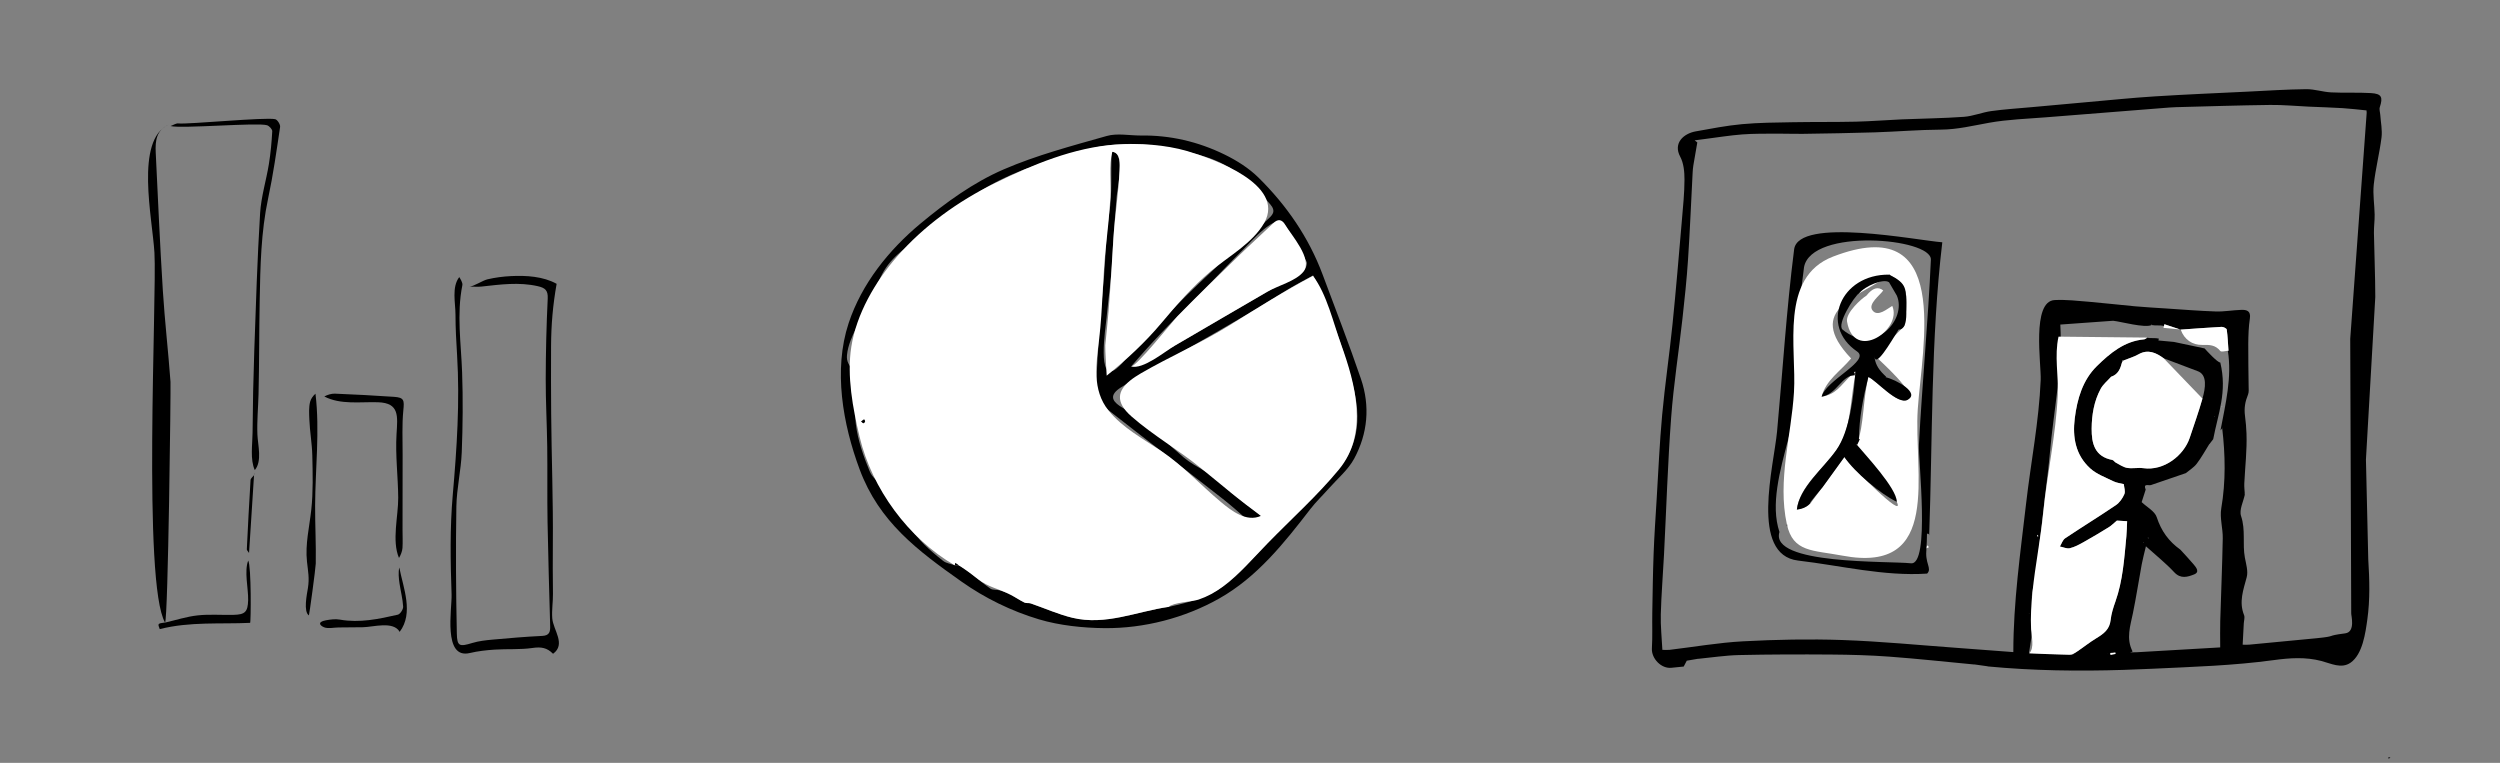 <?xml version="1.0" encoding="utf-8"?>
<!-- Generator: Adobe Illustrator 16.0.4, SVG Export Plug-In . SVG Version: 6.00 Build 0)  -->
<!DOCTYPE svg PUBLIC "-//W3C//DTD SVG 1.1//EN" "http://www.w3.org/Graphics/SVG/1.1/DTD/svg11.dtd">
<svg version="1.1" id="Layer_1" xmlns="http://www.w3.org/2000/svg" xmlns:xlink="http://www.w3.org/1999/xlink" x="0px" y="0px"
	 width="963.387px" height="293.985px" viewBox="0 0 963.387 293.985" enable-background="new 0 0 963.387 293.985"
	 xml:space="preserve">
<rect x="0" y="0" width="963.387" height="293.985" fill="#808080" stroke="none"/>
<path fill-rule="evenodd" clip-rule="evenodd" d="M915.329,114.45c-0.007-8.23-0.382-16.461-0.522-24.692
	c-0.039-2.352,0.311-4.709,0.275-7.061c-0.06-3.86-0.756-7.77-0.342-11.566c0.665-6.086,2.229-12.072,2.989-18.153
	c0.354-2.827-0.282-5.777-0.476-8.671c-0.068-1.02-0.476-2.146-0.178-3.039c1.274-3.829,0.676-5.158-3.411-5.399
	c-5.103-0.302-10.242-0.012-15.35-0.27c-3.224-0.164-6.425-1.275-9.627-1.239c-7.535,0.085-15.065,0.585-22.597,0.953
	c-11.945,0.583-23.896,1.077-35.83,1.833c-8.695,0.55-17.368,1.449-26.049,2.215c-7.123,0.628-14.243,1.283-21.363,1.938
	c-5.165,0.474-10.355,0.796-15.49,1.503c-3.555,0.49-7.002,1.96-10.555,2.218c-7.952,0.578-15.94,0.639-23.912,0.978
	c-5.908,0.251-11.808,0.749-17.716,0.887c-8.098,0.188-16.202,0.067-24.302,0.214c-6.541,0.119-13.105,0.153-19.609,0.752
	c-5.972,0.551-11.895,1.72-17.811,2.775c-4.599,0.82-8.822,4.471-5.978,9.765c1.353,2.517,1.649,5.838,1.645,8.794
	c-0.01,5.191-0.542,10.388-0.991,15.571c-1.153,13.388-2.26,26.782-3.62,40.151c-1.188,11.694-2.922,23.335-3.998,35.039
	c-0.997,10.837-1.459,21.725-2.127,32.593c-0.422,6.892-0.895,13.784-1.155,20.684c-0.289,7.622-0.385,15.251-0.516,22.88
	c-0.08,4.587,0.122,9.187-0.151,13.759c-0.235,3.9,3.644,7.945,7.571,7.469c1.546-0.188,3.1-0.313,4.684-0.469
	c0.36-0.689,0.771-1.473,1.185-2.257c-0.008,0.001-0.017,0.003-0.024,0.004l0.046-0.045c-0.007,0.014-0.015,0.027-0.021,0.041
	c1.469-0.251,2.937-0.503,4.406-0.754l-0.038,0.037c5.262-0.507,10.515-1.335,15.785-1.454c11.824-0.266,23.658-0.287,35.486-0.198
	c7.492,0.058,14.997,0.257,22.465,0.812c10.924,0.812,21.822,2.001,32.73,3.028l-0.038-0.038c1.72,0.241,3.438,0.484,5.16,0.726
	c0,0-0.046,0.044-0.047,0.044c17.681,1.678,34.915,1.891,52.474,1.339c3.722-0.117,7.459-0.269,11.218-0.447
	c15.735-0.75,30.96-1.192,46.61-3.324c6.196-0.844,12.218-1.253,18.324,0.335c3.684,0.958,7.71,3.125,11.247,0.67
	c4.675-3.245,5.757-11.562,6.472-16.652c1.079-7.693,0.842-15.446,0.359-23.174l-0.896-38.486 M915.472,142.824 M799.302,252.012
	c-0.364,0.146-0.73,0.236-1.083,0.231c-5.409-0.077-10.814-0.356-16.222-0.566c0-0.243,0-0.484,0-0.729
	c0.336-2.506,0.858-5.017,1.062-7.539c0.345-4.276-0.177-9.215-0.068-13.608c0.102-4.11,2.303-7.521,2.333-11.497
	c0.052-7.067,1.297-13.704,2.009-20.855c0.754-7.575,1.929-15.073,2.584-22.721c1.419-16.555,4.995-32.95,4.031-49.658l20.373-1.461
	c2.968,0.314,12.083,2.871,14.832,1.658c-0.669-0.128-1.278-0.376-1.767-0.864c0.488,0.488,1.098,0.736,1.767,0.864
	c0.056-0.025,0.126-0.042,0.177-0.069c-0.052,0.028-0.087,0.052-0.134,0.079c1.485,0.271,3.26-0.036,4.699,0.327
	c0.054-0.222,0.106-0.444,0.159-0.666c2,0.669,3.999,1.338,5.997,2.007c0.093,0.009,0.185,0.017,0.276,0.026
	c0.006,0.017,0.015,0.031,0.021,0.048c5.26-0.371,10.519-0.784,15.78-1.058c0.663-0.035,1.9,0.593,1.962,1.04
	c0.37,2.693,0.474,5.425,0.668,8.144c-0.08,0.004-0.168,0.016-0.254,0.025c1.647,10.235-0.897,20.471-2.833,30.706
	c0.221-0.29,0.441-0.58,0.663-0.869c-0.003-0.027-0.006-0.055-0.009-0.082c0.021-0.041,0.04-0.081,0.059-0.12
	c0.041-0.407,0.025-0.252,0.002-0.004c0.022-0.046,0.039-0.081,0.055-0.111c0.061-0.127,0.084-0.176,0,0
	c-0.017,0.033-0.035,0.07-0.055,0.112c0-0.001,0-0.001,0-0.001c0,0.001-0.001,0.001-0.001,0.002c-0.005,0.05-0.01,0.103-0.015,0.156
	c-0.012,0.016-0.024,0.031-0.036,0.048c1.212,10.311,1.404,20.565-0.359,30.89c-0.633,3.704,0.644,7.692,0.573,11.541
	c-0.191,10.614-0.66,21.224-0.967,31.837c-0.095,3.207-0.015,6.418-0.015,10.208c-10.862,0.63-21.351,1.239-31.977,1.855
	 M785.081,206.227c-0.002-0.029,0.156-0.073,0.238-0.111c0.041,0.186,0.082,0.373,0.122,0.561c-0.084,0.039-0.166,0.078-0.251,0.116
	C785.151,206.604,785.098,206.418,785.081,206.227z M904.362,137.786 M906.055,236.327c-0.112,0.596,1.796,7.216-2.334,7.741
	c-7.871,1.001-2.862,1.064-10.953,1.869c-8.687,0.863-17.378,1.671-26.068,2.487c-0.693,0.065-1.399,0.009-2.479,0.009
	c0.152-2.891,0.29-5.529,0.431-8.168c0.057-1.082,0.48-2.312,0.113-3.224c-2.055-5.098-0.278-9.749,1.021-14.624
	c0.607-2.283-0.238-5.026-0.706-7.509c-0.993-5.286,0.343-10.693-1.473-16.051c-0.8-2.368,0.915-5.588,1.487-8.42
	c-0.015-0.018-0.03-0.035-0.045-0.054c0.002,0.03,0.004,0.06,0.006,0.089c-0.065-0.104-0.129-0.208-0.194-0.311
	c0.063,0.074,0.126,0.148,0.188,0.222c-0.077-1.365-0.26-2.736-0.194-4.096c0.312-6.42,1.076-12.849,0.846-19.244
	c-0.079-2.213-0.288-4.588-0.567-6.689c-0.419-3.141,0.055-5.594,1.155-8.296c0.39-0.957,0.242-2.159,0.235-3.248
	c-0.037-5.46-0.189-10.92-0.14-16.379c0.03-3.235,0.134-6.501,0.615-9.69c0.447-2.958-1.22-3.399-3.332-3.331
	c-3.267,0.105-6.533,0.72-9.783,0.617c-6.454-0.207-12.898-0.748-19.344-1.167c-3.962-0.257-7.928-0.475-11.88-0.832
	c-5.846-0.527-11.674-1.236-17.522-1.728c-4.439-0.374-8.915-0.878-13.343-0.671c-8.998,0.42-5.146,24.716-5.399,30.79
	c-0.666,15.971-3.767,31.548-5.6,47.388c-2.21,19.093-4.946,38.245-4.946,57.482c-7.488-0.564-14.566-1.114-21.647-1.625
	c-14.741-1.062-29.47-2.518-44.23-3.028c-12.716-0.44-25.488-0.18-38.199,0.495c-9.498,0.505-18.935,2.164-28.401,3.291
	c-0.695,0.083-1.41,0.01-2.764,0.01c-0.225-4.579-0.73-9.142-0.61-13.686c0.203-7.634,0.839-15.254,1.23-22.884
	c0.903-17.646,1.45-35.32,2.757-52.938c0.945-12.731,2.941-25.382,4.354-38.082c0.844-7.563,1.647-15.139,2.149-22.73
	c0.74-11.183,1.192-22.384,1.777-33.577c0.05-0.963,0.136-1.93,0.291-2.88c0.482-2.927,1.004-5.846,1.511-8.769
	c-0.343-0.269-0.687-0.537-1.028-0.805c1.343-0.175,2.685-0.354,4.027-0.525c4.761-0.604,9.509-1.388,14.289-1.752
	c4.453-0.339,8.939-0.267,13.412-0.305c3.266-0.026,6.536,0.139,9.802,0.086c9.309-0.148,18.62-0.283,27.924-0.579
	c8.478-0.271,16.946-1,25.42-1.05c6.372-0.038,12.407-1.54,18.589-2.645c7.241-1.296,14.681-1.516,22.043-2.113
	c15.817-1.286,31.64-2.514,47.462-3.761c0.846-0.066,1.692-0.113,2.542-0.134c12.08-0.306,24.159-0.708,36.24-0.859
	c4.949-0.062,9.904,0.428,14.857,0.652c4.356,0.196,8.72,0.311,13.072,0.579c3.082,0.19,6.152,0.577,9.227,0.876
	c0.022,0.31,0.043,0.62,0.065,0.931l-6.339,87.1 M905.055,202.869 M903.046,171.402"/>
<path fill-rule="evenodd" clip-rule="evenodd" d="M838.132,131.845c-0.02,0.001-0.039,0.003-0.059,0.004
	c-0.075-0.025-0.15-0.05-0.227-0.076c-2.031-0.19-4.062-0.381-6.094-0.572c0.058-0.239,0.114-0.479,0.171-0.718
	c-1.385-0.35-3.092-0.054-4.521-0.315c-0.564,0.327-0.845,0.575-1.131,0.601c-7.63,0.67-13.196,5.37-18.222,10.299
	c-5.46,5.354-7.592,12.621-8.533,20.158c-0.914,7.32,0.33,14.139,5.935,19.251c2.468,2.255,5.908,3.483,8.993,5.006
	c1.208,0.594,2.64,0.734,3.973,1.075c-0.001-0.011-0.003-0.021-0.004-0.031l0.04,0.039c-0.012-0.003-0.024-0.006-0.036-0.008
	c0.117,1.305,0.678,2.799,0.222,3.857c-0.688,1.593-1.838,3.268-3.251,4.227c-6.45,4.374-13.101,8.456-19.578,12.793
	c-0.949,0.638-1.358,2.084-2.017,3.158c1.283,0.254,2.668,0.94,3.825,0.668c1.85-0.439,3.61-1.405,5.299-2.348
	c3.287-1.837,6.523-3.777,9.728-5.755c1-0.615,1.836-1.49,3.107-2.547c0.788,0.048,2.223,0.136,3.942,0.241
	c-0.091,1.95-0.104,3.899-0.289,5.834c-0.812,8.475-1.335,16.997-4.223,25.135c-0.816,2.298-1.588,4.686-1.839,7.091
	c-0.385,3.656-2.754,5.366-5.543,7.048c-2.573,1.55-4.924,3.469-7.428,5.142c-0.528,0.353-1.128,0.749-1.73,0.99
	c7.558,2.304,16.254,3.51,23.158-1.057c-2.579-4.97-0.882-9.802,0.123-14.703c1.287-6.276,2.248-12.62,3.412-18.922
	c0.391-2.114,0.969-4.194,1.604-6.899c3.986,3.606,7.706,6.55,10.893,9.983c2.521,2.718,5.199,1.82,7.635,0.875
	c2.349-0.913,0.853-2.697-0.175-3.919c-1.633-1.941-3.389-3.776-5.096-5.656c-4.432-3.148-7.367-7.185-9.092-12.498
	c-0.746-2.301-3.772-3.861-5.812-5.805c0.491-1.521,1.032-3.195,1.573-4.87l-0.034,0.034c-1.005-2.563,1.142-1.429,2.045-1.74
	c4.478-1.536,8.957-3.064,13.435-4.596l-0.037,0.037c1.432-1.204,3.128-2.208,4.236-3.659c1.821-2.381,3.266-5.052,4.87-7.6
	l0.035,0.036c0.485-0.637,0.97-1.272,1.456-1.908c1.862-9.848,5.477-18.127,2.726-29.541c-1.035,0.11-5.688-4.98-6.046-5.42
	 M826.201,209.052l-0.167,0.208l-0.105-0.247L826.201,209.052z M853.346,160.332l0.192,0.163l-0.234,0.092L853.346,160.332z
	 M816.326,199.188l0.035-0.034L816.326,199.188z M812.129,252.473c-0.066-0.224-0.135-0.447-0.199-0.672
	c0.655-0.096,1.309-0.191,1.965-0.288c0.036,0.188,0.073,0.377,0.11,0.564C813.379,252.21,812.755,252.342,812.129,252.473z
	 M846.721,142.966c4.041,1.316,3.151,6.617,2.006,10.635c-1.452,5.089-3.232,10.086-4.907,15.111
	c-2.278,6.83-9.928,12.812-17.851,11.703c-2.05-0.287-4.223,0.232-6.255-0.111c-1.527-0.259-2.939-1.275-4.367-2.02
	c-0.505-0.263-0.863-0.953-1.364-1.048c-6.812-1.28-7.999-6.427-7.957-12.04c0.039-5.311,0.908-10.602,3.472-15.353
	c0.954-1.765,2.66-3.125,4.03-4.666c-0.002,0.002-0.003,0.002-0.006,0.004l0.034-0.033c-0.009,0.01-0.019,0.02-0.028,0.029
	c2.719-0.885,3.591-3.159,4.22-5.616c0-0.241-0.001-0.48-0.001-0.721c0.236,0.005,0.472,0.009,0.707,0.015
	c1.883-0.761,3.878-1.327,5.628-2.323c3.719-2.118,6.889-0.53,9.706,1.536"/>
<path fill-rule="evenodd" clip-rule="evenodd" d="M856.441,164.689C856.525,164.514,856.502,164.562,856.441,164.689
	L856.441,164.689z"/>
<path fill-rule="evenodd" clip-rule="evenodd" d="M856.441,164.689c-0.016,0.03-0.032,0.065-0.055,0.111c0,0,0,0,0,0.001
	C856.406,164.76,856.425,164.723,856.441,164.689z"/>
<path fill-rule="evenodd" clip-rule="evenodd" d="M856.387,164.802c0.023-0.249,0.039-0.405-0.002,0.003
	C856.386,164.804,856.386,164.803,856.387,164.802z"/>
<path fill-rule="evenodd" clip-rule="evenodd" d="M649.979,254.609c0.008-0.001,0.017-0.003,0.024-0.004
	c0.007-0.014,0.015-0.027,0.021-0.041L649.979,254.609z"/>
<path fill-rule="evenodd" clip-rule="evenodd" d="M814.767,140.882c0.003-0.001,0.004-0.002,0.007-0.003
	c0.01-0.011,0.02-0.021,0.029-0.031L814.767,140.882z"/>
<path fill-rule="evenodd" clip-rule="evenodd" d="M819.853,183.859c0.001,0.011,0.003,0.021,0.004,0.032
	c0.013,0.003,0.025,0.006,0.038,0.009L819.853,183.859z"/>
<path fill-rule="evenodd" clip-rule="evenodd" d="M865.055,190.474c-0.002-0.029-0.004-0.059-0.006-0.089
	c-0.062-0.073-0.125-0.147-0.188-0.222C864.926,190.266,864.989,190.37,865.055,190.474z"/>
<path fill-rule="evenodd" clip-rule="evenodd" d="M842.467,210.092c0.01,0.011,0.02,0.021,0.029,0.032
	c0.004,0.003,0.008,0.006,0.012,0.009L842.467,210.092z"/>
<path fill-rule="evenodd" clip-rule="evenodd" d="M840.052,126.945c0.079,0.026,0.157,0.052,0.235,0.079
	c0.021-0.001,0.041-0.003,0.062-0.004c-0.006-0.017-0.015-0.031-0.021-0.048C840.236,126.962,840.145,126.954,840.052,126.945z"/>
<path fill-rule="evenodd" clip-rule="evenodd" d="M856.385,164.805c-0.019,0.039-0.038,0.079-0.059,0.12
	c0.003,0.027,0.006,0.055,0.009,0.082c0.012-0.017,0.024-0.032,0.036-0.048c0.005-0.054,0.01-0.106,0.015-0.156
	C856.386,164.804,856.386,164.805,856.385,164.805L856.385,164.805z"/>
<polygon fill-rule="evenodd" clip-rule="evenodd" points="856.385,164.806 856.386,164.804 856.385,164.805 "/>
<polygon fill-rule="evenodd" clip-rule="evenodd" points="856.386,164.803 856.386,164.804 856.387,164.802 "/>
<path fill-rule="evenodd" clip-rule="evenodd" d="M856.387,164.802c0.02-0.042,0.038-0.079,0.055-0.112
	C856.426,164.721,856.408,164.756,856.387,164.802C856.387,164.803,856.387,164.802,856.387,164.802z"/>
<path fill-rule="evenodd" clip-rule="evenodd" d="M439.501,52.223c11.398-0.184,22.242,2.37,32.39,7.326
	c4.704,2.296,9.375,5.243,13.076,8.894c10.812,10.667,19.35,23.014,24.71,37.355c5.003,13.385,10.164,26.719,14.781,40.237
	c3.569,10.457,2.612,21.022-2.605,30.689c-2.354,4.36-6.482,7.771-9.843,11.58c-2.323,2.633-4.895,5.065-7.032,7.836
	c-10.109,13.106-20.526,26.249-35.176,34.513c-13.271,7.486-28.903,11.539-44.138,11.405c-8.252-0.073-17.371-1.022-25.306-3.396
	c-10.626-3.18-20.809-8.163-29.866-14.562c-16.931-11.963-31.721-23.009-39.243-43.264c-6.459-17.392-10.173-38.252-4.229-56.283
	c5.011-15.203,15.522-28.281,27.709-38.408c9.761-8.111,20.314-15.795,32.017-20.858c12.729-5.507,26.336-9.083,39.734-12.887
	C430.513,51.254,435.145,52.223,439.501,52.223z M435.822,141.298c0.105-0.123,4.501-1.017,5.171-1.345
	c1.947-0.953,3.8-2.173,5.678-3.255c4.795-2.764,9.572-5.56,14.355-8.346c7.085-4.127,14.152-8.28,21.24-12.402
	c6.689-3.891,13.438-7.684,20.039-11.719c0.824-0.503,1.604-2.593,1.22-3.317c-2.608-4.904-5.503-9.659-8.378-14.419
	c-3.075-5.092-13.446,7.079-15.761,9.357c-5.714,5.621-11.142,11.528-16.836,17.167
	C453.362,122.115,444.163,131.482,435.822,141.298z M327.829,131.083c-0.714,1.871-1.252,3.774-1.434,5.697
	c-0.269,2.844,0.917,3.588,1.948,5.99c2.588,6.027,0.666,14.311,1.479,20.828c0.757,6.062,2.919,12.226,5.246,17.86
	c1.095,2.653,2.775,3.547,4.63,5.546c1.989,2.145,2.424,4.569,3.708,7.118c1.672,3.321,4.545,5.652,6.732,8.604
	c4.161,5.618,7.837,9.143,13.323,13.428c1.201,0.937,2.987,1.126,4.506,1.659c0.489,0,0.979,0,1.469,0.001
	c1.112,0.688,2.292,1.293,3.324,2.085c2.979,2.291,5.815,4.777,8.891,6.924c0.934,0.654,2.503,0.325,3.709,0.686
	c1.425,0.426,2.817,1.023,4.14,1.707c1.793,0.929,3.469,2.088,5.277,2.981c0.688,0.34,1.657,0.07,2.411,0.329
	c5.379,1.843,10.62,4.222,16.119,5.541c12.781,3.062,24.742-2.445,37.066-4.216l-0.032,0.032c8.822-2,16.497-3.936,23.574-9.881
	c6.358-5.342,11.345-12.073,17.361-17.768c5.263-4.98,9.626-10.154,14.317-15.652c4.503-5.277,10.785-9.225,14.047-15.475
	c6.921-13.261,1.91-26.367-1.973-39.56c-2.627-8.926-6.6-17.457-10.012-26.149c-0.425-1.081-1.046-2.085-1.649-3.271
	c-3.374,1.865-6.468,3.461-9.45,5.245c-5.481,3.279-10.85,6.752-16.355,9.991c-8.329,4.898-16.737,9.664-25.111,14.489
	c-1.99,1.146-3.979,2.298-5.969,3.447c-5.747,3.316-11.632,6.42-17.203,10.015c-8.931,5.763,4.529,8.815,8.44,12.393
	c5.267,4.819,10.255,9.906,15.746,14.544c4.792,4.048,11.442,6.233,15.458,10.743c4.309,4.84,9.576,7.626,14.344,11.812
	c0.643,0.565-1.828,2.638-2.341,2.748c-1.351,0.289-2.429-0.789-3.344-1.619c-2.946-2.674-5.968-5.28-9.089-7.747
	c-6.63-5.239-13.346-10.373-20.029-15.546c-8.812-6.819-17.656-13.599-26.403-20.498c-1.113-0.878-2.506-2.409-2.463-3.59
	c0.339-9.205,0.933-18.403,1.58-27.595c0.426-6.048,1.117-12.077,1.604-18.121c0.664-8.21,0.725-16.509,2.015-24.617
	c1.265-7.952,0.532-15.688,0.963-23.654c5.42-0.753,2.139,14.329,1.912,17.143c-0.644,7.976-1.345,15.948-1.693,23.944
	c-0.336,7.713-1.495,15.36-2.233,23.04c-0.309,3.216-3.833,25.423,3.797,19.384c3.021-2.391,5.349-6.114,8.195-8.789
	c3.122-2.933,6.15-5.862,8.972-9.092c1.915-2.192,3.816-4.313,5.864-6.373c11.344-11.406,23.361-22.124,35.122-33.093
	c1.915-1.786,3.557-3.159,1.205-5.947c-6.901-8.175-14.383-15.106-25.105-18.396c-15.512-4.759-30.94-6.969-46.814-2.46
	c-14.966,4.25-29.933,8.755-42.879,17.665c-9.581,6.593-18.592,14.04-27.609,21.41c-2.837,2.319-5.473,5.31-7.154,8.538
	c-2.816,5.405-5.383,10.935-7.932,16.47C330.715,124.904,329.025,127.948,327.829,131.083z"/>
<path fill-rule="evenodd" clip-rule="evenodd" d="M213.122,251.941c-2.342-2.4-4.667-2.718-7.92-2.243
	c-4.771,0.695-9.687,0.317-14.526,0.631c-3.232,0.209-6.497,0.575-9.641,1.32c-10.449,2.477-6.823-17.05-7.015-22.535
	c-0.45-12.853-0.67-25.622,0.456-38.461c1.572-17.909,2.76-35.798,1.667-53.775c-0.315-5.192-0.618-10.372-0.617-15.578
	c0-4.544-1.532-10.63,1.451-14.526c0.446,0.692,1.377,2.205,1.201,3.086c-2.25,11.237-0.491,22.45-0.1,33.69
	c0.357,10.238,0.261,20.513-0.142,30.752c-0.275,6.974-1.954,13.904-2.072,20.87c-0.274,16.319-0.155,32.65,0.175,48.969
	c0.102,4.997,1.073,5.118,5.932,3.643c2.513-0.763,5.199-1.06,7.83-1.299c6.377-0.579,12.764-1.127,19.158-1.43
	c2.797-0.132,3.108-1.637,3.049-3.805c-0.359-13.336-0.779-26.673-1.01-40.012c-0.168-9.693-0.002-19.392-0.125-29.086
	c-0.111-8.732-0.606-17.463-0.581-26.192c0.029-10.303,0.274-20.612,0.771-30.902c0.154-3.206-1.019-4.135-3.835-4.774
	c-7.274-1.651-14.459-0.642-21.682,0.147c-1.291,0.14-2.61,0.02-4.654,0.02c1.52,0,5.116-2.385,6.958-2.814
	c2.98-0.695,6.034-1.089,9.091-1.24c5.801-0.287,12.371,0.095,17.558,2.978c-1.451,8.218-2.098,15.636-2.143,24.098
	c-0.046,8.657-0.024,17.316,0.042,25.975c0.129,16.742,0.799,33.372,0.641,50.139c-0.061,6.406-0.029,12.813,0.046,19.221
	c0.037,3.154-0.512,6.312-0.266,9.469C213.172,242.824,218.201,248.235,213.122,251.941z"/>
<path fill-rule="evenodd" clip-rule="evenodd" d="M98.186,181.16c-1.854-4.075-0.892-9.946-0.859-14.368
	c0.078-10.542,0.292-21.086,0.66-31.622c0.619-17.677,1.164-35.364,2.247-53.015c0.389-6.357,2.36-12.604,3.384-18.938
	c0.675-4.173,1.062-8.404,1.296-12.626c0.042-0.762-1.141-2.049-2.005-2.327c-3.54-1.138-33.051,1.404-37.188,0.311
	c1.112-0.397,2.101-1.106,3.002-1.01c3.841,0.411,33.573-2.488,37.333-1.637c0.847,0.192,2.023,2.062,1.886,2.985
	c-1.372,9.21-2.669,18.452-4.612,27.552c-2.781,13.033-3.011,26.22-3.258,39.427c-0.224,11.978-0.153,23.975-0.441,35.957
	c-0.125,5.191-0.648,10.437-0.434,15.624C99.366,171.586,101.085,177.725,98.186,181.16z"/>
<path fill-rule="evenodd" clip-rule="evenodd" d="M63.61,239.916c-8.733-15.085-3.105-125.683-4.096-142.525
	c-0.787-13.376-7.562-43.322,5.4-49.324c-4.575,2.119-5.133,6.013-4.906,10.691c0.86,17.754,1.632,35.515,2.746,53.253
	c0.735,11.716,2.094,23.392,2.948,35.108C65.866,149.369,64.782,238.062,63.61,239.916z"/>
<path fill-rule="evenodd" clip-rule="evenodd" d="M124.974,152.779c1.107-0.595,2.718-1.142,4.067-1.086
	c7.616,0.316,15.232,0.703,22.836,1.23c3.873,0.27,3.938,1.323,3.557,5.137c-0.562,5.622-0.269,11.336-0.281,17.009
	c-0.022,9.708-0.014,19.417-0.033,29.125c-0.004,2.307,0.126,4.66-0.02,6.963c-0.087,1.296-0.704,2.821-1.347,3.851
	c-2.832-6.614-0.246-16.159-0.298-23.204c-0.061-8.196-1.133-16.275-0.647-24.486c0.41-6.936,1.211-12.034-7.127-12.308
	C138.939,154.789,131.189,156.054,124.974,152.779z"/>
<path fill-rule="evenodd" clip-rule="evenodd" d="M121.581,151.811c1.702,14.138-0.095,28.881-0.146,43.084
	c-0.027,7.436,0.382,14.867,0.245,22.304c-0.032,1.73-2.525,20.026-2.644,19.949c-2.183-1.43-0.769-8.146-0.38-10.536
	c0.621-3.826,0.052-6.381-0.361-10.181c-0.731-6.734,0.939-13.372,1.659-20.028c0.742-6.856,0.554-13.978,0.393-20.867
	c-0.109-4.633-0.957-9.217-1.136-13.847c-0.086-2.221-0.262-4.752,0.313-6.926c0.303-1.143,1.223-2.369,2.046-3.049
	C121.573,151.746,121.577,151.778,121.581,151.811z"/>
<path fill-rule="evenodd" clip-rule="evenodd" d="M63.61,239.916c4.176-0.958,8.31-2.311,12.542-2.772
	c4.549-0.497,9.192-0.099,13.792-0.206c4.446-0.102,5.559-1.056,5.679-5.677c0.104-4.511-1.575-11.061,0.022-15.25
	c1.233,2.023,1.064,23.991,0.733,24.007c-11.349,0.545-23.17-0.551-34.821,2.414c-0.843-2.156-0.843-2.156,2.094-2.554
	C63.65,239.877,63.61,239.916,63.61,239.916z"/>
<path fill-rule="evenodd" clip-rule="evenodd" d="M123.373,240.516c-0.191-0.589,0.413-1.158,2.167-1.474
	c1.77-0.318,3.67-0.585,5.409-0.274c7.637,1.363,15.007-0.221,22.344-1.896c0.917-0.209,2.121-2.064,2.062-3.095
	c-0.168-3.006-0.966-5.97-1.406-8.968c-0.291-1.979-0.52-4.222-0.08-6.123c1.537,7.881,5.629,17.546,0.141,24.806
	c-2.415-4.278-10.164-1.852-14.145-1.784c-3.141,0.053-6.285,0.079-9.426,0.089c-1.599,0.005-4.102,0.561-5.571-0.075
	C124.051,241.367,123.509,240.937,123.373,240.516z"/>
<path fill-rule="evenodd" clip-rule="evenodd" d="M97.899,183.045c-0.631,9.837-1.263,19.674-1.928,30.042
	c-0.458-0.725-0.874-1.073-0.858-1.4c0.434-8.902,0.882-17.804,1.438-26.698c0.042-0.663,0.906-1.275,1.387-1.912
	C97.937,183.076,97.899,183.045,97.899,183.045z"/>
<path fill-rule="evenodd" clip-rule="evenodd" d="M61.066,219.875c0,1.238,0,2.476,0,3.715c-0.226-0.003-0.452-0.006-0.676-0.01
	c0-1.24,0-2.48,0-3.723C60.614,219.863,60.84,219.87,61.066,219.875z"/>
<path fill-rule="evenodd" clip-rule="evenodd" d="M920.064,327.711c-0.124-0.13-0.246-0.261-0.366-0.391
	c0.087-0.065,0.227-0.199,0.253-0.182c0.141,0.105,0.254,0.247,0.376,0.377C920.24,327.58,920.153,327.646,920.064,327.711z"/>
<path fill-rule="evenodd" clip-rule="evenodd" d="M921.198,291.765c-0.219,0.22-0.438,0.438-0.658,0.655
	c-0.087-0.179-0.174-0.357-0.262-0.535c0.319-0.029,0.636-0.058,0.954-0.085L921.198,291.765z"/>
<path fill-rule="evenodd" clip-rule="evenodd" d="M818.381,259.003c0.312,0.036,0.624,0.071,0.152,0.018
	c0.43,0.206,0.155,0.074-0.121-0.057L818.381,259.003z"/>
<path fill-rule="evenodd" clip-rule="evenodd" d="M921.232,291.8l-0.034-0.035L921.232,291.8z"/>
<path fill-rule="evenodd" clip-rule="evenodd" d="M649.979,254.609l0.046-0.045L649.979,254.609z"/>
<path fill-rule="evenodd" clip-rule="evenodd" d="M97.895,182.302c0,0.247,0.001,0.494,0.003,0.742c0,0.001,0.039,0.032,0.039,0.032
	c0-0.27,0-0.538-0.001-0.807C97.937,182.269,97.895,182.302,97.895,182.302z"/>
<path fill-rule="evenodd" clip-rule="evenodd" fill="#FFFFFF" d="M819.853,183.859c0.001,0.011,0.003,0.021,0.004,0.032
	c0.013,0.003,0.025,0.006,0.038,0.009L819.853,183.859z"/>
<path fill-rule="evenodd" clip-rule="evenodd" fill="#FFFFFF" d="M829.33,125.197l-0.491-0.005c0.118,0.031,0.235,0.062,0.357,0.084
	C829.243,125.25,829.278,125.226,829.33,125.197z"/>
<path fill-rule="evenodd" clip-rule="evenodd" fill="#FFFFFF" d="M808.051,141.068c5.025-4.93,10.592-9.629,18.222-10.299
	c0.286-0.026,0.566-0.274,1.131-0.601c-0.117-0.021-0.23-0.052-0.344-0.081l-33.799-0.36c-1.645,7.486,0.045,14.927-0.291,22.475
	c-0.674,15.18-4.083,30.253-5.601,45.365c-1.024,10.22-3.103,20.301-4.127,30.52c-0.479,4.782-0.797,9.635-0.553,14.442
	c0.135,2.645,1.406,7.133-0.731,9.278c-0.003,0.003,0.038-0.037,0.038-0.037c5.201,0.202,10.401,0.471,15.605,0.545
	c0.924,0.014,1.938-0.654,2.772-1.213c2.504-1.673,4.854-3.592,7.428-5.142c2.789-1.682,5.158-3.392,5.543-7.048
	c0.251-2.405,1.022-4.793,1.839-7.091c2.888-8.138,3.41-16.66,4.223-25.135c0.186-1.935,0.198-3.884,0.289-5.834
	c-1.72-0.105-3.154-0.193-3.942-0.241c-1.271,1.057-2.107,1.932-3.107,2.547c-3.204,1.978-6.44,3.918-9.728,5.755
	c-1.688,0.942-3.449,1.908-5.299,2.348c-1.157,0.272-2.542-0.414-3.825-0.668c0.658-1.074,1.067-2.521,2.017-3.158
	c6.478-4.337,13.128-8.419,19.578-12.793c1.413-0.959,2.563-2.634,3.251-4.227c0.456-1.059-0.104-2.553-0.222-3.857
	c-1.333-0.341-2.765-0.481-3.973-1.075c-3.085-1.522-6.525-2.751-8.993-5.006c-5.604-5.112-6.849-11.931-5.935-19.251
	C800.459,153.689,802.591,146.423,808.051,141.068z"/>
<path fill-rule="evenodd" clip-rule="evenodd" fill="#FFFFFF" d="M856.328,164.925c0.003,0.026,0.005,0.053,0.009,0.079
	c0.011-0.015,0.022-0.029,0.034-0.045L856.328,164.925z"/>
<path fill-rule="evenodd" clip-rule="evenodd" fill="#FFFFFF" d="M842.467,210.092c0.011,0.012,0.021,0.023,0.032,0.035
	c0.003,0.002,0.005,0.004,0.008,0.006L842.467,210.092z"/>
<path fill-rule="evenodd" clip-rule="evenodd" fill="#FFFFFF" d="M848.727,153.601c-1.452,5.089-3.232,10.086-4.907,15.111
	c-2.278,6.83-9.928,12.812-17.851,11.703c-2.05-0.287-4.223,0.232-6.255-0.111c-1.527-0.259-2.939-1.275-4.367-2.02
	c-0.505-0.263-0.863-0.953-1.364-1.048c-6.812-1.28-7.999-6.427-7.957-12.04c0.039-5.311,0.908-10.602,3.472-15.353
	c0.96-1.776,2.684-3.143,4.059-4.695l-0.034,0.033c2.724-0.885,3.596-3.16,4.226-5.62l-0.024,0.02c0.25-0.251,0.501-0.5,0.75-0.752
	l-0.019,0.025c1.882-0.761,3.877-1.327,5.627-2.322c3.719-2.118,6.889-0.53,9.706,1.536"/>
<path fill-rule="evenodd" clip-rule="evenodd" fill="#FFFFFF" d="M840.289,127.023c0.02-0.001,0.04-0.003,0.06-0.004
	c-0.006-0.017-0.015-0.031-0.021-0.048L840.289,127.023z"/>
<path fill-rule="evenodd" clip-rule="evenodd" fill="#FFFFFF" d="M858.091,127.001c-0.062-0.446-1.299-1.075-1.962-1.04
	c-5.263,0.274-10.521,0.687-15.78,1.058c1.385,3.907,4.565,5.969,8.294,5.896c2.875-0.056,5.037-0.027,6.963,2.335
	c0.371,0.458,1.824,0.034,2.899-0.081c-0.041-0.256-0.071-0.512-0.118-0.768c0.047,0.256,0.077,0.512,0.118,0.768
	c0.086-0.009,0.174-0.021,0.254-0.025C858.564,132.426,858.461,129.694,858.091,127.001z"/>
<path fill-rule="evenodd" clip-rule="evenodd" fill="#FFFFFF" d="M833.896,125.604c0.56,0.141,1.071,0.379,1.491,0.799
	C834.967,125.982,834.455,125.745,833.896,125.604c-0.059,0.249-0.118,0.498-0.178,0.747c2.111,0.199,4.223,0.397,6.334,0.595
	c-1.998-0.669-3.997-1.338-5.997-2.007C834.002,125.16,833.949,125.382,833.896,125.604z"/>
<path fill-rule="evenodd" clip-rule="evenodd" fill="#FFFFFF" d="M840.328,126.971c-0.092-0.009-0.184-0.017-0.276-0.026
	c0.079,0.026,0.157,0.052,0.235,0.079C840.289,127.023,840.328,126.971,840.328,126.971z"/>
<path fill-rule="evenodd" clip-rule="evenodd" fill="#FFFFFF" d="M813.112,251.708c0.681-0.099,1.36-0.198,2.042-0.299
	c0.038,0.195,0.076,0.392,0.115,0.587c-0.65,0.138-1.3,0.274-1.95,0.411C813.25,252.175,813.18,251.941,813.112,251.708z"/>
<path fill-rule="evenodd" clip-rule="evenodd" fill="#FFFFFF" d="M785.441,206.676c-0.084,0.039-0.166,0.078-0.251,0.116
	c-0.039-0.188-0.093-0.374-0.109-0.565c-0.002-0.029,0.156-0.073,0.238-0.111C785.36,206.301,785.401,206.488,785.441,206.676z"/>
<polygon fill-rule="evenodd" clip-rule="evenodd" fill="#FFFFFF" points="856.162,156.631 856.119,156.896 856.362,156.8 "/>
<path fill-rule="evenodd" clip-rule="evenodd" fill="#FFFFFF" d="M856.385,164.805c0.001-0.001,0.001-0.002,0.002-0.003
	C856.41,164.553,856.426,164.396,856.385,164.805z"/>
<path fill-rule="evenodd" clip-rule="evenodd" fill="#FFFFFF" d="M856.385,164.805c-0.019,0.039-0.038,0.079-0.059,0.12
	c0.002,0,0.045,0.034,0.045,0.034c0.005-0.054,0.01-0.106,0.015-0.156C856.386,164.804,856.386,164.805,856.385,164.805
	L856.385,164.805z"/>
<rect x="856.385" y="164.802" fill-rule="evenodd" clip-rule="evenodd" fill="#FFFFFF" width="0.001" height="0.003"/>
<path fill-rule="evenodd" clip-rule="evenodd" fill="#FFFFFF" d="M856.387,164.802C856.387,164.802,856.387,164.803,856.387,164.802
	c0.021-0.046,0.039-0.081,0.055-0.112C856.425,164.723,856.406,164.76,856.387,164.802z"/>
<path fill-rule="evenodd" clip-rule="evenodd" fill="#FFFFFF" d="M856.441,164.689C856.502,164.562,856.525,164.514,856.441,164.689
	L856.441,164.689z"/>
<polygon fill-rule="evenodd" clip-rule="evenodd" fill="#FFFFFF" points="827.947,207.272 827.773,207.489 827.664,207.232 "/>
<path fill-rule="evenodd" clip-rule="evenodd" fill="#FFFFFF" d="M798.045,258.937c-0.158-0.057-0.316-0.115-0.318-0.116
	c-0.001-0.002,0.139,0.082,0.28,0.165L798.045,258.937z"/>
<path fill-rule="evenodd" clip-rule="evenodd" fill="#FFFFFF" d="M781.997,251.677c0-0.243,0-0.484,0-0.729l-0.042-0.043
	c0,0.272,0,0.543,0,0.813L781.997,251.677z"/>
<path fill-rule="evenodd" clip-rule="evenodd" fill="#FFFFFF" d="M865.094,190.438c-0.076-0.092-0.154-0.184-0.233-0.275
	c0.065,0.103,0.129,0.207,0.194,0.311C865.053,190.474,865.094,190.438,865.094,190.438z"/>
<path fill-rule="evenodd" clip-rule="evenodd" fill="#FFFFFF" d="M781.938,236.327c-0.054,0.152-0.105,0.305-0.109,0.317
	c0.004-0.007,0.08-0.144,0.154-0.28L781.938,236.327z"/>
<path fill-rule="evenodd" clip-rule="evenodd" fill="#FFFFFF" d="M819.158,134.291c0.245,0.005,0.49,0.01,0.735,0.016
	c0.001,0,0.02-0.026,0.02-0.026c-0.261-0.002-0.523-0.004-0.785-0.006L819.158,134.291z"/>
<path fill-rule="evenodd" clip-rule="evenodd" fill="#FFFFFF" d="M819.159,135.041c0-0.25-0.001-0.5-0.001-0.75l-0.03-0.017
	c0.003,0.262,0.005,0.524,0.006,0.788L819.159,135.041z"/>
<path fill-rule="evenodd" clip-rule="evenodd" fill="#FFFFFF" d="M765.96,256.765c0,0-0.046,0.044-0.047,0.044L765.96,256.765z"/>
<path fill-rule="evenodd" clip-rule="evenodd" fill="#FFFFFF" d="M760.838,256.077l-0.038-0.038
	C760.8,256.038,760.838,256.077,760.838,256.077z"/>
<path fill-rule="evenodd" clip-rule="evenodd" fill="#FFFFFF" d="M654.409,253.852l-0.038,0.037L654.409,253.852z"/>
<path fill-rule="evenodd" clip-rule="evenodd" fill="#FFFFFF" d="M819.895,183.9l-0.042-0.041L819.895,183.9z"/>
<path fill-rule="evenodd" clip-rule="evenodd" fill="#FFFFFF" d="M844.695,179.486l-0.039,0.039L844.695,179.486z"/>
<path fill-rule="evenodd" clip-rule="evenodd" fill="#FFFFFF" d="M842.467,210.092l0.041,0.041
	C842.507,210.133,842.467,210.092,842.467,210.092z"/>
<path fill-rule="evenodd" clip-rule="evenodd" fill="#FFFFFF" d="M814.803,140.848l-0.036,0.034L814.803,140.848z"/>
<path fill-rule="evenodd" clip-rule="evenodd" fill="#FFFFFF" d="M817.683,197.02l0.036-0.036L817.683,197.02z"/>
<path fill-rule="evenodd" clip-rule="evenodd" fill="#FFFFFF" d="M817.719,196.983l-0.036,0.036L817.719,196.983z"/>
<path fill-rule="evenodd" clip-rule="evenodd" fill="#FFFFFF" d="M787.099,195.525c0,0-0.038,0.039-0.038,0.038L787.099,195.525z"/>
<path fill-rule="evenodd" clip-rule="evenodd" fill="#FFFFFF" d="M432.521,156.404c-2.745-4.899,0.724-8.821,7.111-12.531
	c11.188-6.499,23.114-11.642,34.116-18.475c10.603-6.585,21.161-13.267,32.204-19.102c5.385,7.083,7.849,18.159,10.858,26.454
	c5.533,15.249,10.624,34.278-0.839,48.179c-8.264,10.021-18.412,19.131-27.482,28.448c-5.592,5.743-10.862,11.901-17.315,16.716
	c-2.894,2.158-5.897,3.813-9.332,4.974c-2.531,0.854-9.775,1.064-11.502,2.817l0.032-0.032c-12.325,1.771-24.286,7.278-37.066,4.216
	c-5.5-1.319-10.74-3.698-16.119-5.541c-0.754-0.259-1.723,0.011-2.411-0.329c-1.808-0.894-3.483-2.053-5.277-2.981
	c-4.278-2.211-8.764-2.971-12.634-6.042c-2.814-2.233-5.59-4.247-8.655-6.117c-0.184,0.295-0.178,0.545-0.339,0.771
	c-17.777-10.329-31.869-29.466-36.634-49.547c-2.603-10.969-4.936-23.333-3.184-34.6c1.967-12.652,9.172-25.048,17.451-34.61
	c10.354-11.958,23.75-21.574,37.878-28.496c14.508-7.108,30.425-13.786,46.712-14.882c8.773-0.59,18.905,0.039,27.388,2.519
	c9.824,2.872,37.974,12.808,29.744,27.581c-4.369,7.842-13.901,13.056-20.594,18.688c-7.149,6.016-13.106,12.906-19.094,20.036
	c-6.344,7.554-13.413,14.049-21.069,20.249c0.009-0.007-0.647-10.557-0.54-11.69c0.411-4.347,0.899-8.684,1.255-13.036
	c0.769-9.419,1.283-18.856,1.888-28.287c0.556-8.658,1.971-17.324,2.344-25.979c0.108-2.509,0.549-6.751-2.785-7.294
	c-1.385,5.283-0.396,11.966-0.73,17.43c-0.375,6.133-0.945,12.252-1.643,18.356c-1.38,12.078-1.25,24.251-2.69,36.319
	c-1.136,9.52-2.842,19.65,3.662,27.675c5.36,6.614,13.255,10.815,20.203,15.494c8.643,5.82,15.181,13.141,23.088,19.724
	c4.081,3.398,9.789,7.845,15.394,5.324c-7.919-5.787-15.378-12.047-22.961-18.255c-8.649-7.08-18.548-12.718-26.934-20.073
	C434.387,159.041,433.241,157.689,432.521,156.404z M516.706,178.481c0,0-0.036-0.039-0.038-0.039L516.706,178.481z
	 M331.834,162.404c0.438,0.354,0.734,0.736,0.891,0.687c0.271-0.087,0.579-0.418,0.636-0.693c0.047-0.233-0.241-0.534-0.381-0.803
	C332.652,161.824,332.325,162.057,331.834,162.404z"/>
<path fill-rule="evenodd" clip-rule="evenodd" fill="#FFFFFF" d="M435.788,141.203c1.852,0.53,15.92-17.246,17.958-19.333
	c7.689-7.879,15.608-15.536,23.5-23.217c4.417-4.299,9.002-8.426,13.461-12.682c1.765-1.684,3.241-1.452,4.428,0.504
	c2.484,4.091,10.88,13.465,7.199,18.168c-2.863,3.659-9.924,5.448-13.886,7.733c-5.953,3.432-11.889,6.894-17.819,10.364
	c-5.922,3.467-11.851,6.924-17.779,10.379C448.832,135.462,440.488,142.538,435.788,141.203z"/>
<path fill-rule="evenodd" clip-rule="evenodd" fill="#FFFFFF" d="M369.436,217.815c-0.489-0.001-0.979-0.001-1.47-0.001l-0.015,0.03
	c0.502-0.001,1.004-0.003,1.506-0.003L369.436,217.815z"/>
<path fill-rule="evenodd" clip-rule="evenodd" fill="#FFFFFF" d="M327.893,131.053c0,0-0.039,0.04-0.04,0.04
	C327.853,131.091,327.893,131.053,327.893,131.053z"/>
<path fill-rule="evenodd" clip-rule="evenodd" fill="#FFFFFF" d="M435.756,141.25c0,0,0.027,0.026,0.025,0.026L435.756,141.25z"/>
<path fill-rule="evenodd" clip-rule="evenodd" fill="#FFFFFF" d="M63.61,239.916c0,0,0.04-0.039,0.04-0.038L63.61,239.916z"/>
<path fill-rule="evenodd" clip-rule="evenodd" d="M742.629,221.04c-16.688,1.09-33.141-3.076-49.71-5.021
	c-18.683-2.199-9.347-36.496-8.115-49.786c2.171-23.402,3.609-46.797,6.571-70.123c1.618-12.651,47.667-3.416,57.098-2.745
	c-4.438,37.432-3.729,75.725-5.063,113.228c0.074-0.717-0.205-1.025-0.84-0.925c0,4.572-0.528,8.177-0.137,5.629
	C741.545,217.068,744.678,218.957,742.629,221.04z M694.468,108.754c-0.478,3.647-0.955,7.294-1.435,10.942c0,0.499,0.479-3.648,0,0
	c0,5.108-0.491,10.271-0.777,15.371c0-0.535,0-1.069,0-1.604c-0.196,0.031-0.395,0.062-0.591,0.093
	c8.373,19.538-12.896,50.621-5.944,71.452c-3.87,12.715,41.973,11.114,50.664,12.061c7.48,0.815,2.776-40.013,3.086-45.8
	c1.232-23.063,3.591-48.13,4.602-71.201c0.369-8.342-45.97-12.333-48.876,2.852"/>
<path fill-rule="evenodd" clip-rule="evenodd" d="M746.225,138.681l0.028-0.028L746.225,138.681z"/>
<path fill-rule="evenodd" clip-rule="evenodd" d="M742.569,210.111C744.41,211.974,742.71,210.247,742.569,210.111
	C742.821,210.366,742.569,210.111,742.569,210.111z"/>
<path fill-rule="evenodd" clip-rule="evenodd" d="M817.92,189.36"/>
<path fill-rule="evenodd" clip-rule="evenodd" d="M790.019,173.705c0.021-0.111,0.044-0.224,0.066-0.335
	c-0.035,0.102-0.069,0.202-0.104,0.304L790.019,173.705z"/>
<path fill-rule="evenodd" clip-rule="evenodd" d="M781.955,251.719c0-0.271,0-0.541,0-0.813
	C781.955,251.177,781.955,251.448,781.955,251.719z"/>
<path fill-rule="evenodd" clip-rule="evenodd" d="M787.082,205.036l-0.029-0.028C787.054,205.008,787.082,205.036,787.082,205.036z"
	/>
<path fill-rule="evenodd" clip-rule="evenodd" d="M828.604,186.072l0.036-0.035L828.604,186.072z"/>
<path fill-rule="evenodd" clip-rule="evenodd" d="M854.158,167.859l-0.037-0.037C854.122,167.822,854.158,167.859,854.158,167.859z"
	/>
<path fill-rule="evenodd" clip-rule="evenodd" d="M819.134,135.062c-0.001-0.263-0.003-0.525-0.006-0.788
	c0.262,0.002,0.524,0.004,0.785,0.006C819.654,134.542,819.394,134.801,819.134,135.062z"/>
<path fill-rule="evenodd" clip-rule="evenodd" d="M331.834,162.404c0.491-0.348,0.818-0.58,1.146-0.81
	c0.14,0.269,0.428,0.569,0.381,0.803c-0.057,0.275-0.366,0.606-0.636,0.693C332.568,163.141,332.272,162.758,331.834,162.404z"/>
<path fill-rule="evenodd" clip-rule="evenodd" d="M369.457,217.842c-0.502,0-1.004,0.002-1.506,0.003
	c0.053-0.317,0.106-0.634,0.159-0.951C368.559,217.21,369.007,217.526,369.457,217.842z"/>
<path fill-rule="evenodd" clip-rule="evenodd" d="M450.373,233.853l-0.032,0.032L450.373,233.853z"/>
<path fill-rule="evenodd" clip-rule="evenodd" d="M432.138,156.609l-0.041-0.039L432.138,156.609z"/>
<path fill-rule="evenodd" clip-rule="evenodd" d="M516.67,178.442l0.036,0.039L516.67,178.442z"/>
<path fill-rule="evenodd" clip-rule="evenodd" d="M516.706,178.481l-0.038-0.039C516.67,178.442,516.706,178.481,516.706,178.481z"
	/>
<path fill-rule="evenodd" clip-rule="evenodd" fill="#FFFFFF" d="M691.317,151.091c1.057-16.899-5.668-44.213,15.005-52.191
	c46.026-17.76,34.356,34.336,32.696,58.774c-1.654,24.334,9.687,63.754-29.04,56.443c-11.466-2.164-19.039-1.245-21.402-12.082
	C684.876,185.044,690.303,168.028,691.317,151.091C691.324,150.981,690.302,168.042,691.317,151.091z M733.863,125.575
	c0.926-8.748,3.03-15.332-5.884-19.74c0.1-0.057,0.197-0.116,0.296-0.173c-11.182,8.945-33.394,13.019-14.938,32.477
	c-4.067,4.87-9.801,8.395-11.354,14.725c5.645-0.872,7.19-4.232,11.48-8.375c-0.4,0.398,0.096,0.416,1.488,0.055
	c-1.5,6.961-1.764,17.317-4.399,23.764c-4.106,10.042-16.937,17.345-18.123,28.06c2.873-0.868,3.946-0.774,5.673-3.005
	c4.304-5.699,8.401-11.381,12.636-17.247c1.775,2.649,23.909,25.089,20.184,17.257c-3.489-7.334-13.441-14.282-15.327-21.854
	c2.735-7.817,2.322-17.944,4.392-26.259c3.145,1.369,11.23,10.9,15.128,8.804c4.12-2.206-10.982-15.221-12.774-17.157
	C726.54,133.387,730.342,129.168,733.863,125.575z"/>
<path fill-rule="evenodd" clip-rule="evenodd" fill="#FFFFFF" d="M742.6,210.078c0.253,0.255,0.503,0.508,0.756,0.762
	c-0.309,0.152-0.615,0.305-0.923,0.457C742.488,210.891,742.545,210.485,742.6,210.078
	C742.853,210.333,742.545,210.485,742.6,210.078z"/>
<path fill-rule="evenodd" clip-rule="evenodd" fill="#FFFFFF" d="M692.299,135.035c-0.211-0.493-0.423-0.986-0.634-1.479
	c0.196-0.031,0.395-0.062,0.591-0.093c0,0.535,0,1.069,0,1.604C692.256,135.068,692.299,135.035,692.299,135.035z"/>
<path fill-rule="evenodd" clip-rule="evenodd" fill="#FFFFFF" d="M744.071,187.477c0,0.515,0,1.03,0.001,1.545
	C744.071,188.507,744.071,187.991,744.071,187.477z"/>
<path fill-rule="evenodd" clip-rule="evenodd" fill="#FFFFFF" d="M693.033,121.193c0.369-0.675,0.36-1.182-0.026-1.521
	C692.618,121.048,692.627,121.555,693.033,121.193z"/>
<path fill-rule="evenodd" clip-rule="evenodd" fill="#FFFFFF" d="M715.65,219.583l-0.037,0.039L715.65,219.583z"/>
<path fill-rule="evenodd" clip-rule="evenodd" fill="#FFFFFF" d="M695.196,102.92c0,0,0.038,0.039,0.037,0.039L695.196,102.92z"/>
<path fill-rule="evenodd" clip-rule="evenodd" fill="#FFFFFF" d="M694.468,108.754l0.035,0.036L694.468,108.754z"/>
<path fill-rule="evenodd" clip-rule="evenodd" d="M702.529,187.504c-4.691,5.648-6.155,7.59-4.394,5.824
	c-1.437,1.824-3.339,2.837-5.706,3.038c0.939-8.48,10.397-16.032,15.226-22.954c5.169-7.41,6.709-21.014,7.336-30.131
	c-0.155,0.021-0.312,0.042-0.467,0.063c0.144,0.4,0.286,0.8,0.428,1.198c-5.294-0.04-7.091,7.412-12.969,8.32
	c1.554-6.33,18.915-13.839,13.667-17.406c-14.596-9.921-6.412-29.842,12.329-29.623c7.14,3.534,6.496,5.387,6.626,13.165
	c-0.046,1.512,0.562,8.025-2.974,8.019c-3.123,5.05-9.247,15.56-9.292,9.887c0.048,6.061,6.236,8.896,4.048,8.353
	c4.561,1.132,13.608,6.189,8.727,8.804c-3.897,2.097-11.983-7.435-15.128-8.804c-2.015,8.094-3.526,15.544-3.647,24.059
	c0.603-0.58,0.354,0.153-0.743,2.2c-0.065-0.103-0.131-0.206-0.196-0.31c3.396,4.083,15.566,16.992,15.548,22.187
	c-6.1-2.92-16.268-11.397-20.209-17.279c-3.044,4.217-5.649,7.825-8.254,11.434L702.529,187.504z M727.966,108.79
	c-2.007-1.606-9.299,1.384-11.591,4.309c-1.891,1.121-8.697,11.971-6.32,13.925c12.374,10.172,24.901-3.955,20.894-13.122"/>
<path fill-rule="evenodd" clip-rule="evenodd" d="M688.682,202.061c-0.21-0.34-0.222-0.33-0.034,0.028
	C688.646,202.089,688.682,202.061,688.682,202.061z"/>
<path fill-rule="evenodd" clip-rule="evenodd" d="M693.008,121.215c0-0.514-0.001-1.028-0.001-1.543
	C693.008,120.186,693.008,120.701,693.008,121.215z"/>
<path fill-rule="evenodd" clip-rule="evenodd" d="M728.012,105.873c0.088-0.07,0.176-0.14,0.264-0.21
	C727.989,105.699,727.901,105.769,728.012,105.873z"/>
<path fill-rule="evenodd" clip-rule="evenodd" d="M732.41,126.991C730.35,127.003,732.567,126.987,732.41,126.991
	C732.161,126.992,732.41,126.991,732.41,126.991z"/>
<path fill-rule="evenodd" clip-rule="evenodd" d="M733.863,125.575l-0.039-0.039L733.863,125.575z"/>
<path fill-rule="evenodd" clip-rule="evenodd" d="M690.808,151.078l0.039-0.038C690.848,151.04,690.808,151.078,690.808,151.078z"/>
<path fill-rule="evenodd" clip-rule="evenodd" d="M688.684,202.869c0-0.269-0.002-0.539-0.002-0.809
	C688.501,202.272,688.505,202.656,688.684,202.869z"/>
<path fill-rule="evenodd" clip-rule="evenodd" d="M698.103,193.361l0.033-0.033L698.103,193.361z"/>
<path fill-rule="evenodd" clip-rule="evenodd" d="M730.921,192.603C730.921,194.732,730.918,192.441,730.921,192.603
	C730.921,192.858,730.921,192.603,730.921,192.603z"/>
<path fill-rule="evenodd" clip-rule="evenodd" fill="#FFFFFF" d="M719.262,113.902c2.292-2.925,4.441-3.585,6.448-1.979
	c-1.115,1.771-6,5.169-4.156,7.66c2.051,2.769,5.789-0.69,7.638-1.701c4.008,9.167-14.762,21.83-17.427,6.035
	C711.195,120.544,717.371,115.023,719.262,113.902z"/>
<path fill-rule="evenodd" clip-rule="evenodd" fill="#FFFFFF" d="M714.952,144.543c-0.142-0.398-0.284-0.798-0.428-1.198
	c0.154-0.021,0.312-0.042,0.467-0.063C714.574,143.92,714.562,144.34,714.952,144.543z"/>
<path fill-rule="evenodd" clip-rule="evenodd" fill="#FFFFFF" d="M715.632,171.486c-0.079-0.094-0.155-0.187-0.232-0.279
	C715.445,171.505,715.522,171.599,715.632,171.486z"/>
<path fill-rule="evenodd" clip-rule="evenodd" fill="#FFFFFF" d="M728.047,143.738C728.039,141.962,728.051,143.816,728.047,143.738
	C728.046,143.514,728.047,143.738,728.047,143.738z"/>
<path fill-rule="evenodd" clip-rule="evenodd" fill="#FFFFFF" d="M727.999,143.777C728.47,144.499,727.942,143.703,727.999,143.777
	C728.091,143.918,727.999,143.777,727.999,143.777z"/>
<path fill-rule="evenodd" clip-rule="evenodd" fill="#FFFFFF" d="M732.438,127.021c-0.268,0-0.537-0.002-0.806-0.003
	C731.9,127.019,732.168,127.021,732.438,127.021z"/>
<path fill-rule="evenodd" clip-rule="evenodd" fill="#FFFFFF" d="M719.291,113.872l-0.029,0.03L719.291,113.872z"/>
<path fill-rule="evenodd" clip-rule="evenodd" fill="#FFFFFF" d="M734.565,118.958l0.04,0.042L734.565,118.958z"/>
<path fill-rule="evenodd" clip-rule="evenodd" fill="#FFFFFF" d="M702.529,187.504l-0.045,0.044L702.529,187.504z"/>
<path fill-rule="evenodd" clip-rule="evenodd" fill="#FFFFFF" d="M716.375,169.282l-0.036,0.034L716.375,169.282z"/>
<path fill-rule="evenodd" clip-rule="evenodd" fill="#FFFFFF" d="M713.464,144.488l-0.042,0.044L713.464,144.488z"/>
<path fill-rule="evenodd" clip-rule="evenodd" fill="#FFFFFF" d="M720.025,145.221l-0.039,0.037L720.025,145.221z"/>
<path fill-rule="evenodd" clip-rule="evenodd" fill="#FFFFFF" d="M730.948,192.578c0,0.272,0,0.545,0,0.815
	C730.948,193.123,730.948,192.851,730.948,192.578z"/>
</svg>
